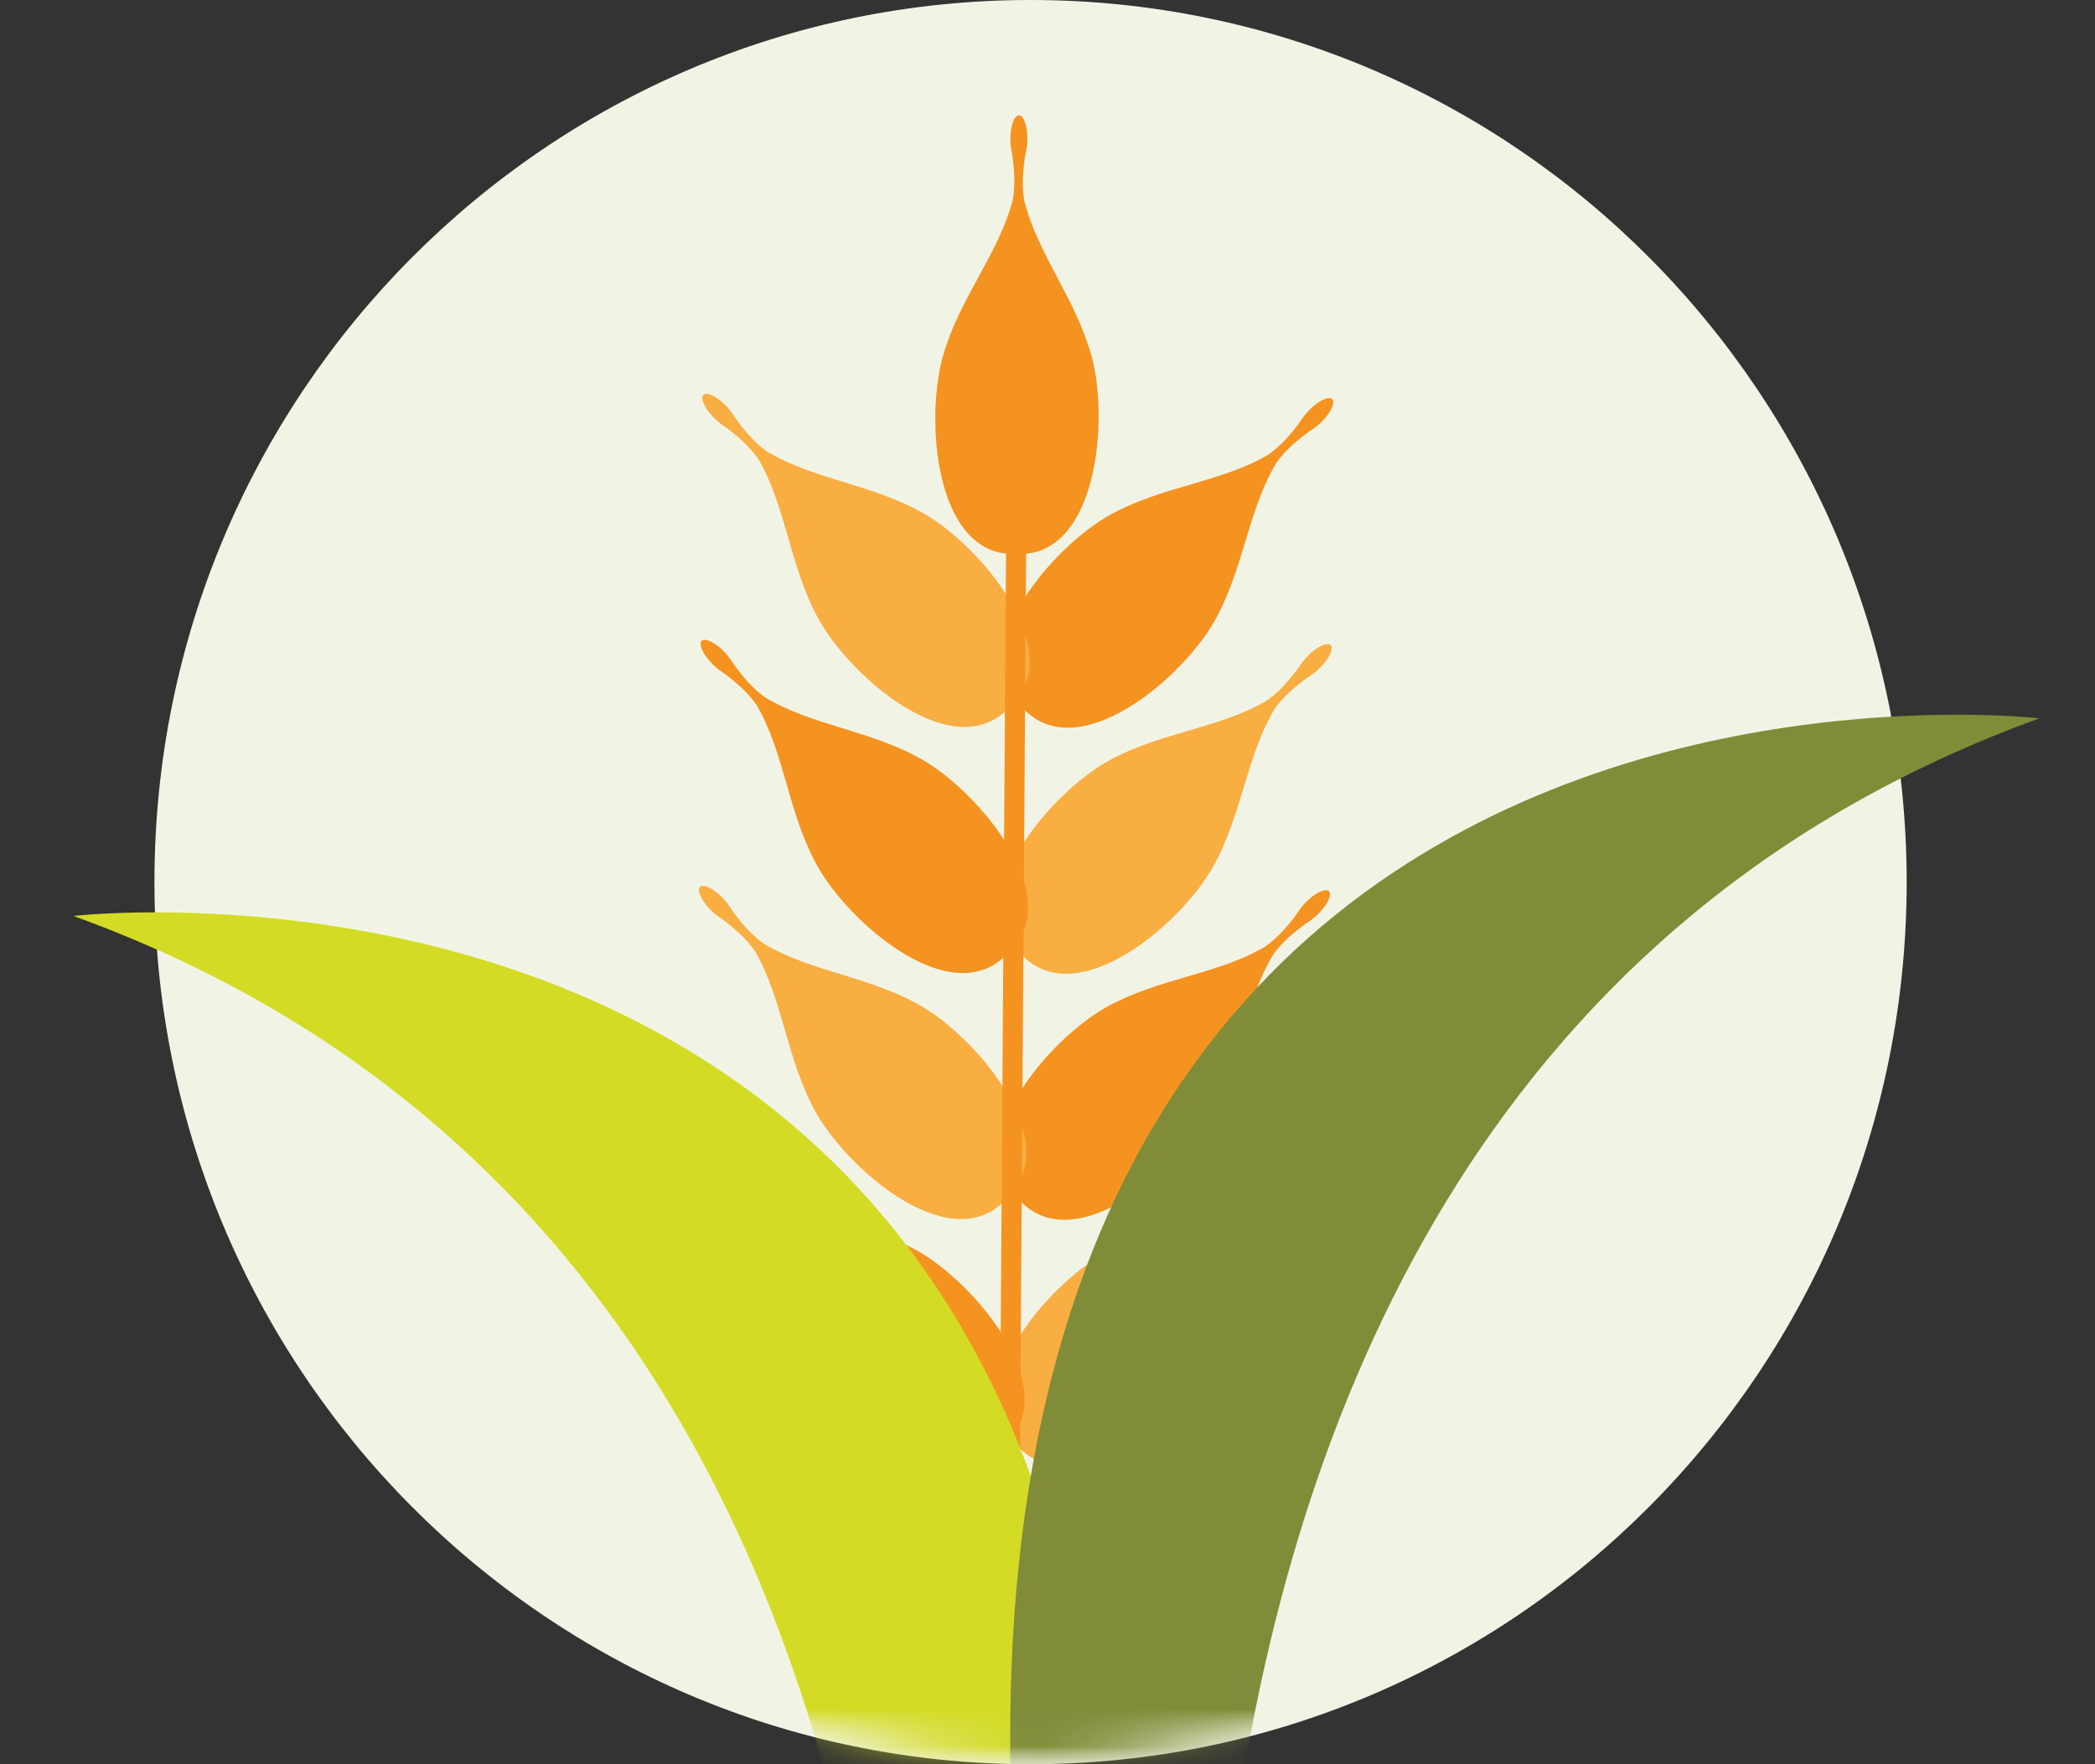 <svg width="57" height="48" viewBox="0 0 57 48" fill="none" xmlns="http://www.w3.org/2000/svg">
<rect x="0" y="0" width="57" height="48" fill="#333333" stroke="none"/>
<path d="M51.876 24C51.876 37.255 41.203 48 28.038 48C14.874 48 4.202 37.255 4.202 24C4.202 10.745 14.874 0 28.038 0C41.203 0 51.876 10.745 51.876 24Z" fill="#F1F4E5"/>
<mask id="mask0_21_6" style="mask-type:alpha" maskUnits="userSpaceOnUse" x="0" y="0" width="57" height="48">
<path d="M56.956 24C56.956 26.657 51.447 29.214 50.655 31.603C47.497 41.131 38.564 48 28.038 48C17.513 48 8.581 41.131 5.423 31.603C4.631 29.214 0.583 26.657 0.583 24C0.583 10.745 14.874 0 28.038 0C41.203 0 56.956 10.745 56.956 24Z" fill="#F1F4E5"/>
</mask>
<g mask="url(#mask0_21_6)">
<path d="M29.705 9.708C29.282 8.141 28.233 6.924 27.868 5.456C27.752 4.824 27.93 4.049 27.93 4.049C27.945 3.966 27.953 3.875 27.953 3.779C27.956 3.425 27.853 3.137 27.726 3.137C27.597 3.136 27.492 3.422 27.489 3.776C27.489 3.872 27.496 3.963 27.51 4.046C27.51 4.046 27.677 4.821 27.552 5.45C27.167 6.914 26.101 8.119 25.657 9.68C25.17 11.392 25.426 15.059 27.559 15.075L27.73 15.076C29.863 15.09 30.169 11.425 29.705 9.708Z" fill="#F59321"/>
<path d="M33.034 16.916C33.836 15.507 33.948 13.901 34.721 12.602C35.082 12.072 35.753 11.651 35.753 11.651C35.82 11.603 35.891 11.545 35.958 11.477C36.209 11.228 36.338 10.953 36.249 10.861C36.159 10.768 35.883 10.896 35.634 11.144C35.564 11.213 35.507 11.282 35.458 11.349C35.458 11.349 35.031 12.017 34.5 12.375C33.2 13.134 31.601 13.227 30.191 14.015C28.645 14.877 26.249 17.654 27.746 19.184L27.868 19.306C29.365 20.836 32.155 18.461 33.034 16.916Z" fill="#F59321"/>
<path d="M22.27 16.842C21.487 15.423 21.396 13.813 20.642 12.505C20.287 11.971 19.622 11.54 19.622 11.54L19.623 11.539C19.555 11.49 19.487 11.431 19.418 11.362C19.172 11.11 19.046 10.832 19.137 10.743C19.228 10.653 19.503 10.783 19.749 11.035C19.816 11.105 19.873 11.175 19.921 11.244C19.921 11.244 20.339 11.914 20.864 12.281C22.155 13.059 23.752 13.173 25.151 13.98C26.687 14.864 29.043 17.674 27.525 19.181L27.403 19.303C25.884 20.81 23.127 18.398 22.27 16.842Z" fill="#F9AE42"/>
<path d="M32.989 23.611C33.79 22.202 33.903 20.594 34.675 19.296C35.037 18.767 35.707 18.346 35.707 18.346C35.776 18.299 35.845 18.24 35.912 18.171C36.164 17.924 36.294 17.646 36.204 17.555C36.113 17.463 35.837 17.591 35.588 17.839C35.52 17.908 35.461 17.977 35.413 18.046L35.412 18.044C35.412 18.044 34.987 18.712 34.455 19.069C33.156 19.828 31.557 19.921 30.145 20.708C28.6 21.572 26.203 24.349 27.702 25.877L27.822 26.001C29.32 27.529 32.111 25.156 32.989 23.611Z" fill="#F9AE42"/>
<path d="M22.224 23.537C21.442 22.117 21.35 20.508 20.596 19.198C20.241 18.666 19.578 18.235 19.578 18.235C19.511 18.186 19.441 18.126 19.374 18.057C19.126 17.805 19 17.528 19.091 17.437C19.182 17.346 19.457 17.479 19.703 17.729C19.77 17.799 19.828 17.868 19.876 17.939C19.876 17.939 20.294 18.61 20.818 18.975C22.109 19.752 23.706 19.868 25.105 20.674C26.641 21.558 28.999 24.369 27.479 25.876L27.358 25.999C25.84 27.505 23.08 25.093 22.224 23.537Z" fill="#F59321"/>
<path d="M32.943 30.305C33.745 28.897 33.858 27.289 34.629 25.99C34.992 25.462 35.662 25.039 35.662 25.039C35.729 24.991 35.8 24.934 35.867 24.865C36.117 24.617 36.248 24.341 36.158 24.25C36.068 24.158 35.792 24.284 35.543 24.534C35.474 24.601 35.416 24.671 35.367 24.739C35.367 24.739 34.94 25.405 34.409 25.763C33.109 26.523 31.511 26.615 30.1 27.403C28.553 28.266 26.157 31.043 27.656 32.572L27.776 32.694C29.274 34.224 32.065 31.849 32.943 30.305Z" fill="#F59321"/>
<path d="M22.178 30.231C21.397 28.811 21.304 27.203 20.551 25.894C20.195 25.36 19.531 24.928 19.531 24.928C19.464 24.879 19.395 24.821 19.327 24.752C19.081 24.5 18.955 24.222 19.045 24.131C19.137 24.042 19.412 24.171 19.658 24.425C19.725 24.494 19.782 24.564 19.83 24.633C19.83 24.633 20.247 25.304 20.774 25.669C22.063 26.447 23.66 26.561 25.059 27.368C26.595 28.252 28.953 31.062 27.434 32.57L27.312 32.691C25.793 34.199 23.036 31.788 22.178 30.231Z" fill="#F9AE42"/>
<path d="M32.897 36.999C33.699 35.59 33.812 33.984 34.585 32.684C34.946 32.154 35.616 31.734 35.616 31.734C35.684 31.686 35.754 31.628 35.822 31.559C36.072 31.312 36.203 31.036 36.112 30.944C36.022 30.852 35.746 30.98 35.497 31.226C35.428 31.295 35.37 31.365 35.322 31.433C35.322 31.433 34.894 32.099 34.364 32.457C33.064 33.217 31.465 33.309 30.054 34.097C28.507 34.96 26.113 37.737 27.61 39.266L27.73 39.39C29.228 40.918 32.019 38.544 32.897 36.999Z" fill="#F9AE42"/>
<path d="M22.132 36.924C21.35 35.506 21.259 33.897 20.505 32.589C20.149 32.053 19.486 31.622 19.486 31.622C19.418 31.574 19.349 31.515 19.282 31.446C19.035 31.194 18.909 30.916 19 30.826C19.091 30.735 19.366 30.866 19.612 31.118C19.679 31.187 19.736 31.257 19.784 31.326C19.784 31.326 20.203 31.999 20.727 32.363C22.018 33.141 23.615 33.256 25.015 34.062C26.55 34.947 28.906 37.757 27.388 39.264L27.266 39.386C25.748 40.894 22.99 38.482 22.132 36.924Z" fill="#F59321"/>
<path d="M32.852 43.694C33.654 42.285 33.767 40.678 34.538 39.379C34.901 38.851 35.57 38.429 35.57 38.429C35.638 38.38 35.709 38.323 35.777 38.255C36.026 38.007 36.156 37.731 36.067 37.639C35.977 37.547 35.701 37.673 35.45 37.923C35.383 37.992 35.325 38.06 35.276 38.128C35.276 38.128 34.849 38.794 34.32 39.151C33.018 39.911 31.42 40.003 30.009 40.792C28.462 41.655 26.066 44.432 27.565 45.961L27.686 46.085C29.183 47.612 31.973 45.239 32.852 43.694Z" fill="#F59321"/>
<path d="M22.087 43.619C21.306 42.2 21.213 40.591 20.459 39.282C20.105 38.747 19.441 38.316 19.441 38.316C19.374 38.267 19.304 38.209 19.237 38.14C18.991 37.888 18.864 37.61 18.954 37.521C19.046 37.43 19.32 37.56 19.567 37.812C19.634 37.881 19.691 37.952 19.739 38.02C19.739 38.02 20.157 38.692 20.682 39.057C21.972 39.835 23.571 39.949 24.97 40.758C26.504 41.64 28.862 44.45 27.342 45.959L27.221 46.081C25.703 47.588 22.944 45.176 22.087 43.619Z" fill="#F9AE42"/>
<mask id="mask1_21_6" style="mask-type:luminance" maskUnits="userSpaceOnUse" x="-1" y="2" width="58" height="46">
<path d="M-0.313 24.749C-0.707 27.018 8.752 35.469 8.752 36.875C8.752 44.374 20.915 48 27.916 48C35.232 48.001 45.44 45.426 45.44 37.928C45.44 35.681 57.306 22.964 56.347 18.916C54.104 9.451 32.965 2.542 27.749 2.542C21.696 2.542 1.394 14.926 -0.313 24.749Z" fill="white"/>
</mask>
<g mask="url(#mask1_21_6)">
<path d="M27.353 58.117C27.201 58.117 27.079 57.992 27.08 57.839L27.418 8.182C27.419 8.032 27.541 7.91 27.691 7.91C27.843 7.91 27.966 8.035 27.965 8.188L27.627 57.843C27.625 57.994 27.504 58.117 27.353 58.117Z" fill="#F59321"/>
<path d="M1.999 24.921C1.999 24.921 43.129 20.14 25.694 77.33L23.556 76.983C23.556 76.983 31.56 35.648 1.999 24.921Z" fill="#D3DB25"/>
<path d="M55.488 19.544C55.488 19.544 14.357 14.762 31.792 71.952L33.931 71.605C33.931 71.605 25.927 30.271 55.488 19.544Z" fill="#808C38"/>
</g>
</g>
</svg>
